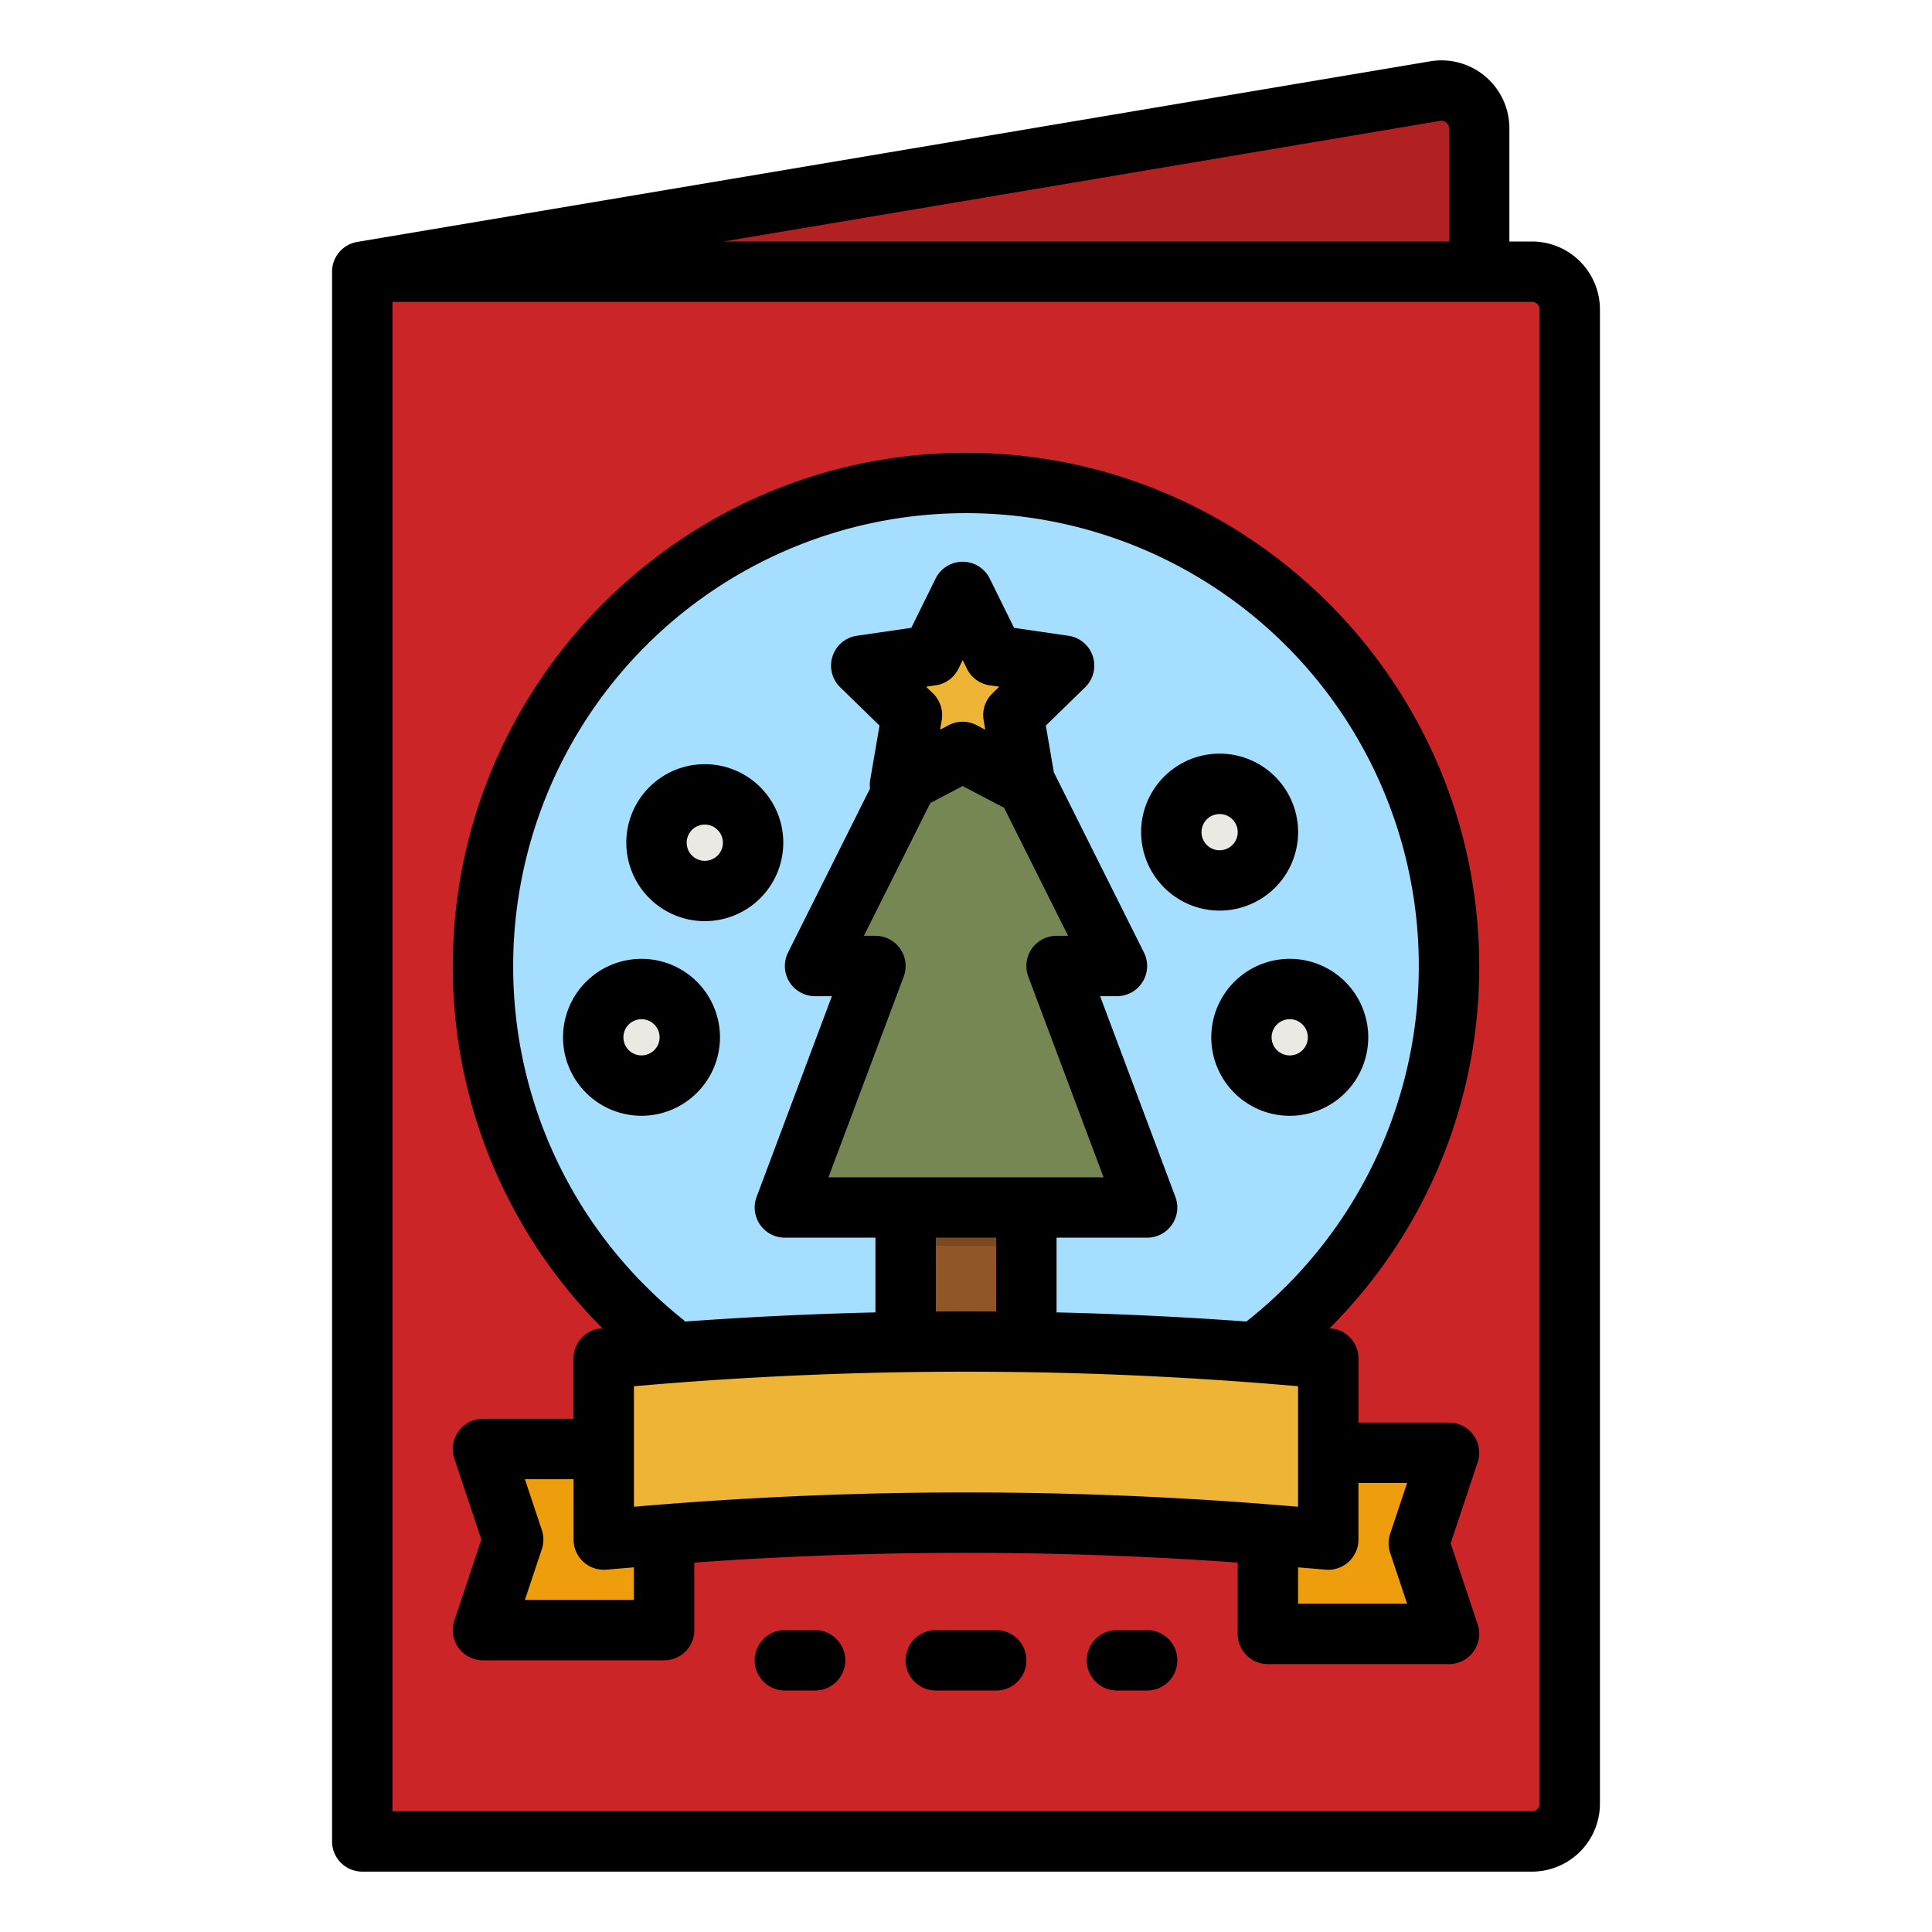<svg height="512" viewBox="0 0 512 512" width="512" xmlns="http://www.w3.org/2000/svg"><g id="filled_outline" data-name="filled outline"><path d="m96 72h310a10 10 0 0 1 10 10v396a10 10 0 0 1 -10 10h-310a0 0 0 0 1 0 0v-416a0 0 0 0 1 0 0z" fill="#cb2527"/><path d="m96 72 284.4-47.869a10 10 0 0 1 11.6 9.869v38z" fill="#b22122"/><circle cx="256" cy="256" fill="#a6deff" r="128"/><path d="m160 384h-32l8 24-8 24h48v-26-22z" fill="#ee9d0d"/><path d="m352 384h32l-8 24 8 24h-48v-24-24z" fill="#ee9d0d"/><path d="m256 176-40 80h16l-24 64h96l-24-64h16z" fill="#768753"/><path d="m240 320h32v40h-32z" fill="#915628"/><path d="m240 320h32v10.141h-32z" fill="#7a4922"/><path d="m255.118 156.868 8.307 16.831 18.575 2.699-13.441 13.102 3.173 18.5-16.614-8.734-16.614 8.734 3.173-18.5-13.441-13.102 18.575-2.699z" fill="#eeb436"/><g fill="#eae9e4"><circle cx="186.773" cy="223.32" r="12.795"/><circle cx="170" cy="274.898" r="12.795"/><circle cx="341.795" cy="274.898" r="12.795"/><circle cx="323.205" cy="220.525" r="12.795"/></g><path d="m352 408-12.122-1.01a1009.987 1009.987 0 0 0 -167.756 0l-12.122 1.01v-48l12.122-1.01a1009.987 1009.987 0 0 1 167.756 0l12.122 1.01z" fill="#eeb436"/><path d="m264 448h-16a8 8 0 0 1 0-16h16a8 8 0 0 1 0 16z" fill="#b22122"/><path d="m304 448h-8a8 8 0 0 1 0-16h8a8 8 0 0 1 0 16z" fill="#b22122"/><path d="m216 448h-8a8 8 0 0 1 0-16h8a8 8 0 0 1 0 16z" fill="#b22122"/><path d="m406 64h-6v-30a18 18 0 0 0 -20.929-17.76l-284.399 47.871c-.034.006-.06.016-.093.022a8 8 0 0 0 -6.579 7.867v416a8 8 0 0 0 8 8h310a18.021 18.021 0 0 0 18-18v-396a18.021 18.021 0 0 0 -18-18zm-24.32-31.973a2 2 0 0 1 2.32 1.973v30h-192.275zm26.32 445.973a2 2 0 0 1 -2 2h-302v-400h302a2 2 0 0 1 2 2z"/><path d="m392 256c0-74.99-61.01-136-136-136s-136 61.01-136 136a135.323 135.323 0 0 0 39.659 96l-.323.027a8 8 0 0 0 -7.336 7.973v16h-24a8 8 0 0 0 -7.59 10.53l7.157 21.47-7.157 21.47a8 8 0 0 0 7.59 10.53h48a8 8 0 0 0 8-8v-17.9a1005.358 1005.358 0 0 1 144 0v18.9a8 8 0 0 0 8 8h48a8 8 0 0 0 7.59-10.53l-7.157-21.47 7.157-21.47a8 8 0 0 0 -7.59-10.53h-24v-17a8 8 0 0 0 -7.336-7.973l-.317-.026a134.932 134.932 0 0 0 39.653-96.001zm-256 0a120 120 0 1 1 194.305 94.219q-25.08-1.833-50.305-2.419v-19.8h24a8 8 0 0 0 7.49-10.809l-19.946-53.191h4.456a8 8 0 0 0 7.155-11.578l-23.878-47.758-2.123-12.371 10.43-10.166a8 8 0 0 0 -4.434-13.646l-14.413-2.094-6.445-13.06a8 8 0 0 0 -14.348 0l-6.445 13.06-14.413 2.094a8 8 0 0 0 -4.434 13.646l10.429 10.166-2.462 14.354a7.972 7.972 0 0 0 -.05 2.326l-21.724 43.449a8 8 0 0 0 7.155 11.578h4.456l-19.946 53.191a8 8 0 0 0 7.49 10.809h24v19.8q-25.258.593-50.417 2.424a7.979 7.979 0 0 0 -.7-.637 119.529 119.529 0 0 1 -44.883-93.587zm102.575-4.557a8 8 0 0 0 -6.575-3.443h-3.056l17.593-35.185 8.581-4.511 10.975 5.769 16.963 33.927h-3.056a8 8 0 0 0 -7.49 10.809l19.946 53.191h-72.912l19.946-53.191a8 8 0 0 0 -.915-7.366zm24.4-67.672a8 8 0 0 0 -2.3 7.082l.432 2.523-2.265-1.191a8 8 0 0 0 -7.445 0l-2.267 1.191.433-2.523a8 8 0 0 0 -2.3-7.082l-1.833-1.787 2.534-.368a8 8 0 0 0 6.023-4.377l1.133-2.3 1.133 2.3a8 8 0 0 0 6.023 4.377l2.534.368zm1.025 144.229v19.554q-8-.063-16 0v-19.554zm-124.9 96 4.49-13.47a8.006 8.006 0 0 0 0-5.06l-4.49-13.47h12.9v16a8 8 0 0 0 8.664 7.973l7.336-.612v8.639zm32.358-24.982-3.458.288v-31.945l4.786-.4a1004.85 1004.85 0 0 1 166.428 0l4.786.4v31.945l-3.458-.288a1021.2 1021.2 0 0 0 -169.084 0zm201.442-6.018-4.49 13.47a8.006 8.006 0 0 0 0 5.06l4.49 13.47h-28.9v-9.639l7.336.612q.333.027.664.027a8 8 0 0 0 8-8v-15z"/><path d="m186.773 244.115a20.8 20.8 0 1 0 -20.794-20.8 20.818 20.818 0 0 0 20.794 20.8zm0-25.59a4.8 4.8 0 1 1 -4.794 4.795 4.8 4.8 0 0 1 4.794-4.795z"/><path d="m190.8 274.9a20.795 20.795 0 1 0 -20.8 20.793 20.818 20.818 0 0 0 20.8-20.793zm-20.8 4.793a4.795 4.795 0 1 1 4.8-4.793 4.8 4.8 0 0 1 -4.8 4.793z"/><path d="m321 274.9a20.8 20.8 0 1 0 20.8-20.8 20.818 20.818 0 0 0 -20.8 20.8zm25.59 0a4.8 4.8 0 1 1 -4.79-4.8 4.8 4.8 0 0 1 4.79 4.8z"/><path d="m323.205 241.32a20.8 20.8 0 1 0 -20.795-20.795 20.818 20.818 0 0 0 20.795 20.795zm0-25.591a4.8 4.8 0 1 1 -4.795 4.8 4.8 4.8 0 0 1 4.795-4.8z"/><path d="m264 432h-16a8 8 0 0 0 0 16h16a8 8 0 0 0 0-16z"/><path d="m304 432h-8a8 8 0 0 0 0 16h8a8 8 0 0 0 0-16z"/><path d="m216 432h-8a8 8 0 0 0 0 16h8a8 8 0 0 0 0-16z"/></g></svg>